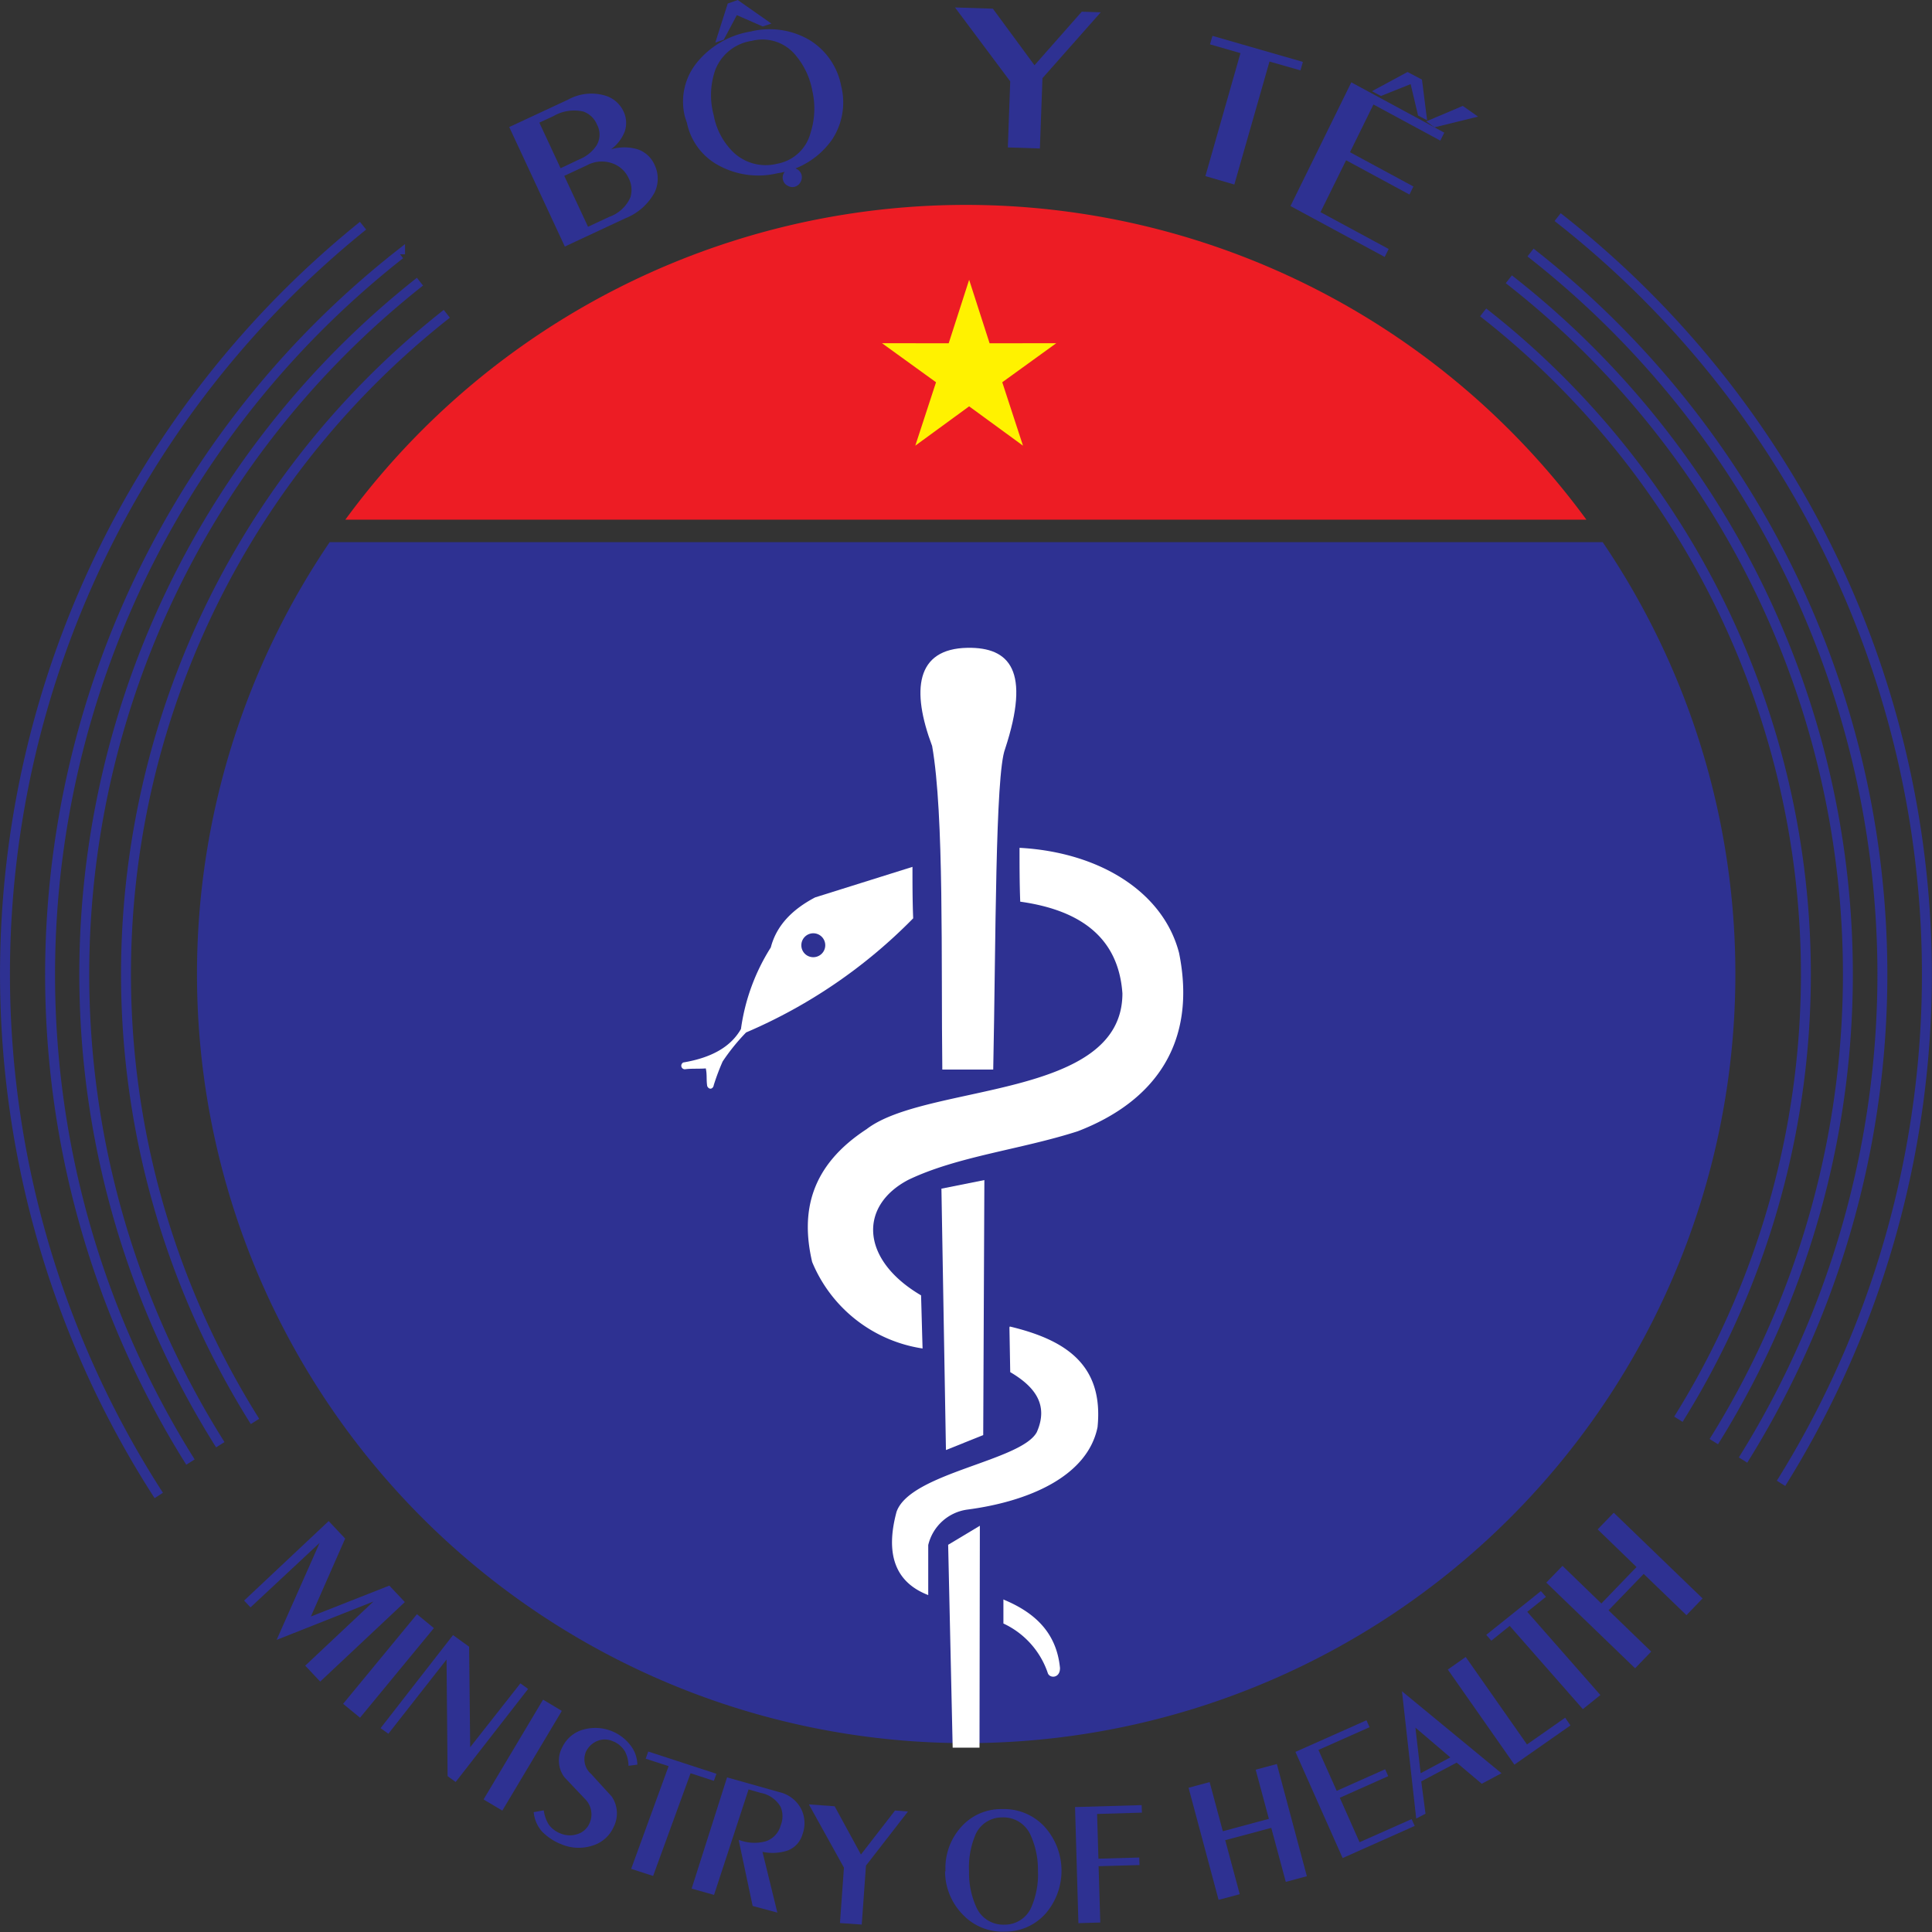 <svg id="Layer_1" data-name="Layer 1" xmlns="http://www.w3.org/2000/svg" viewBox="0 0 218.19 218.23"><rect x="0" y="0" width="218.19" height="218.23" fill="#333333" stroke="none"/><defs><style>.cls-1{fill:#ed1c24;}.cls-1,.cls-2,.cls-3,.cls-4{fill-rule:evenodd;}.cls-2,.cls-6,.cls-7{fill:#2e3192;}.cls-3{fill:#fff200;}.cls-4{fill:#fff;}.cls-5{fill:none;stroke-miterlimit:2.61;stroke-width:1.12px;}.cls-5,.cls-7{stroke:#2e3192;}.cls-7{stroke-miterlimit:2.61;stroke-width:0.28px;}</style></defs><path class="cls-1" d="M179.16,58.69A86.85,86.85,0,0,0,39,58.69Z"/><path class="cls-2" d="M109.1,196.86A86.86,86.86,0,0,0,181,61.23H37.23A86.86,86.86,0,0,0,109.1,196.86Z"/><polygon class="cls-3" points="109.45 31.6 111.76 38.77 119.29 38.76 113.19 43.17 115.53 50.33 109.45 45.89 103.37 50.33 105.71 43.17 99.61 38.76 107.14 38.77 109.45 31.6 109.45 31.6"/><path class="cls-4" d="M109.27,73.16c-5.88.1-6.35,4.83-4,11.09,1.37,7.78,1,24.26,1.15,36.54h5.75c.3-14.39.22-33.32,1.34-36.21,2.9-8.82.54-11.49-4.23-11.42Z"/><path class="cls-4" d="M77.11,120c3.59-.59,5.55-2,6.57-3.79A23.05,23.05,0,0,1,87.05,107c.64-2.48,2.42-4.29,5-5.65l11-3.45c0,1.94,0,3.87.08,5.81a58.73,58.73,0,0,1-18.87,12.89,23.11,23.11,0,0,0-2.65,3.28,25.69,25.69,0,0,0-1,2.66c-.06.44-.52.59-.74.12-.12-.75,0-1.24-.16-2-.66.06-1.64,0-2.3.09a.4.4,0,0,1-.27-.74Z"/><path class="cls-2" d="M91.85,108.1a1.35,1.35,0,1,0-1.35-1.34,1.34,1.34,0,0,0,1.35,1.34Z"/><path class="cls-4" d="M115.14,95.76c0,2,0,4,.08,6.07,7.16,1,11.12,4.34,11.54,10.36,0,12-22.13,10.13-28.89,15.33-6.31,4.12-7.48,9.3-6.15,15a16.09,16.09,0,0,0,12.47,9.77c-.06-2-.11-4-.17-6-6.82-4-7.08-10.09-1.43-13.05,5.55-2.66,12.69-3.41,19.12-5.48,8.74-3.36,13.49-10,11.45-20.13-1.78-6.91-9-11.39-18-11.88Z"/><polygon class="cls-4" points="106.32 134.24 111.17 133.27 111.04 162.07 106.83 163.76 106.32 134.24 106.32 134.24"/><polygon class="cls-4" points="110.66 172.31 107.08 174.46 107.59 197.37 110.62 197.37 110.66 172.31 110.66 172.31"/><path class="cls-4" d="M114,149.9l.09,5.06c2.77,1.63,4.37,3.68,3,6.78-1.76,3.27-14.31,4.6-15.84,9-1.27,4.72-.2,7.94,3.58,9.4,0-1.89,0-3.77,0-5.65a5.27,5.27,0,0,1,4.38-4c6.85-.89,13.59-3.7,14.74-9.31.73-7.19-3.81-9.91-9.9-11.37Z"/><path class="cls-4" d="M113.32,180.62c0,.91,0,1.82,0,2.73a9.53,9.53,0,0,1,5,5.56c.18.67,1.41.66,1.39-.54-.4-4.11-3-6.34-6.44-7.75Z"/><path class="cls-5" d="M189.55,160.28a94.88,94.88,0,0,0-22.05-125m26.05,127.53A99.58,99.58,0,0,0,170.4,31.54M50.46,35.44A94.86,94.86,0,0,0,28.8,160.53M47.43,31.81A99.61,99.61,0,0,0,24.88,163.16m176.26,4.36a108.53,108.53,0,0,0-25.23-143M41,25.49a108.53,108.53,0,0,0-23.07,143.4m178.92-4a103.48,103.48,0,0,0-24-136.37m-127.67.2A103.49,103.49,0,0,0,21.51,165.12"/><path class="cls-6" d="M63.72,19.85l2.69,5.76,2.4-1.12a4.1,4.1,0,0,0,2.37-2.17A2.85,2.85,0,0,0,71,20.13a3.16,3.16,0,0,0-1.61-1.59,3.54,3.54,0,0,0-3.13.14l-2.51,1.17Zm-2.81-6L63.31,19l2.11-1a4.24,4.24,0,0,0,1.94-1.56,2.37,2.37,0,0,0,.06-2.37,2.62,2.62,0,0,0-1.53-1.47,4.65,4.65,0,0,0-3.4.52l-1.58.73Zm2.91,14.06L57.51,14.35l6.63-3.09a5.46,5.46,0,0,1,4.25-.45,3.32,3.32,0,0,1,2,1.72,3,3,0,0,1,.16,2.33,4.52,4.52,0,0,1-1.54,2,5.3,5.3,0,0,1,3,0,3.2,3.2,0,0,1,1.91,1.75,3.6,3.6,0,0,1,0,3.14,6.48,6.48,0,0,1-3.36,2.93l-6.78,3.17Z"/><polygon class="cls-6" points="116.83 7.37 122.17 1.32 124.31 1.39 117.73 8.83 117.44 16.77 113.82 16.65 114.09 9.19 107.85 0.84 112.13 0.98 116.83 7.37 116.83 7.37"/><polygon class="cls-6" points="139.4 20.84 136.13 19.89 140.09 6 136.65 5.01 136.93 4.05 147.14 6.99 146.87 7.95 143.37 6.95 139.4 20.84 139.4 20.84"/><polygon class="cls-6" points="149.13 23.96 156.83 28.12 156.38 29.02 145.74 23.27 152.61 9.3 163.11 14.98 162.66 15.88 155.11 11.8 152.46 17.19 159.62 21.06 159.18 21.97 152.02 18.1 149.13 23.96 149.13 23.96"/><polygon class="cls-6" points="165.2 11.96 166.92 13.17 162.01 14.38 161.07 13.71 165.2 11.96 165.2 11.96"/><polygon class="cls-6" points="154.94 10.3 158.96 8.13 160.59 8.99 161.17 13.58 160.15 13.05 159.31 9.5 155.96 10.84 154.94 10.3 154.94 10.3"/><path class="cls-7" d="M81.64,4.37,81,4.59,82.3.51l1-.35,3.51,2.46-.66.22-3-1.31Zm8.13,16.57a.85.85,0,0,1-.71-.07.84.84,0,0,1-.48-.53.89.89,0,0,1,.06-.71.92.92,0,0,1,1.25-.43.9.9,0,0,1,.41,1.26A.89.89,0,0,1,89.77,20.94Z"/><path class="cls-6" d="M77.36,13.22A7,7,0,0,1,78.7,7.07a9.87,9.87,0,0,1,6.08-3.51,8.92,8.92,0,0,1,6.59.93A7.77,7.77,0,0,1,95,9.72a7.62,7.62,0,0,1-1,6,9.18,9.18,0,0,1-6.21,3.85,9.33,9.33,0,0,1-6.44-.79,7.06,7.06,0,0,1-3.77-4.9Zm7.57-8.61a5.24,5.24,0,0,0-4.14,3.26A8.62,8.62,0,0,0,80.6,13a7.79,7.79,0,0,0,2.29,4.26,5.31,5.31,0,0,0,4.89,1.23A4.76,4.76,0,0,0,91.54,15a9,9,0,0,0,.19-4.79,8.58,8.58,0,0,0-2.07-4.19A4.82,4.82,0,0,0,84.93,4.61Z"/><polygon class="cls-6" points="27.57 180.76 37.12 171.78 38.98 173.76 35.11 182.56 43.97 179.07 45.72 180.93 36.16 189.91 34.47 188.11 42.17 180.87 31.24 185.2 36.1 174.24 28.29 181.53 27.57 180.76 27.57 180.76"/><polygon class="cls-6" points="40.66 193.99 38.75 192.42 47.09 182.3 49 183.87 40.66 193.99 40.66 193.99"/><polygon class="cls-6" points="43.86 195.8 42.98 195.17 51.16 184.66 52.98 185.97 53.1 197.32 58.77 190.11 59.64 190.74 51.46 201.25 50.55 200.59 50.43 187.42 43.86 195.8 43.86 195.8"/><polygon class="cls-6" points="56.73 204.48 54.61 203.22 61.33 191.95 63.45 193.22 56.73 204.48 56.73 204.48"/><path class="cls-6" d="M60.24,204.66l1.17-.21a4,4,0,0,0,.57,1.62,3,3,0,0,0,1.34,1,2.7,2.7,0,0,0,1.84.08,2.18,2.18,0,0,0,1.4-1.2,2.44,2.44,0,0,0-.51-2.8l-2.3-2.43a3.13,3.13,0,0,1-.26-3.37,3.71,3.71,0,0,1,2.32-2,5,5,0,0,1,5.37,1.73,3.66,3.66,0,0,1,.8,2.21l-1,.13a3.56,3.56,0,0,0-.39-1.6,2.72,2.72,0,0,0-1.39-1.18,2.22,2.22,0,0,0-1.8,0,2.44,2.44,0,0,0-1.26,1.27,2.2,2.2,0,0,0,.66,2.47c.75.84,1.51,1.66,2.27,2.49a3.38,3.38,0,0,1,.21,3.5,3.81,3.81,0,0,1-2.49,2.1,5,5,0,0,1-3.42-.2,6.19,6.19,0,0,1-2.15-1.42,3.8,3.8,0,0,1-.94-2.15Z"/><polygon class="cls-6" points="73.76 211.86 71.28 211.06 75.51 199.46 72.92 198.62 73.21 197.81 80.91 200.32 80.62 201.12 77.99 200.26 73.76 211.86 73.76 211.86"/><path class="cls-6" d="M80.64,214l-2.53-.71,4-12.56L88,202.39a3.73,3.73,0,0,1,2.47,1.88,3.62,3.62,0,0,1,.16,2.88A2.76,2.76,0,0,1,88.92,209a5.52,5.52,0,0,1-2.81.14L87.79,216,85,215.25l-1.58-7.46.17.05a4.87,4.87,0,0,0,2.88.11,2.59,2.59,0,0,0,1.69-1.78,2.77,2.77,0,0,0,0-2.11,3.28,3.28,0,0,0-2.25-1.58l-1.37-.39L80.64,214Z"/><polygon class="cls-6" points="97.23 209.44 101.08 204.47 102.54 204.58 97.8 210.69 97.32 217.35 94.86 217.18 95.31 210.92 91.35 203.78 94.26 203.99 97.23 209.44 97.23 209.44"/><path class="cls-6" d="M109.44,211.36a9.32,9.32,0,0,0,.81,4,3.31,3.31,0,0,0,3.18,2,3.26,3.26,0,0,0,3.1-2.11,9.29,9.29,0,0,0,.69-4,9.41,9.41,0,0,0-.83-4,3.34,3.34,0,0,0-3.21-2,3.25,3.25,0,0,0-3.08,2.11,9.43,9.43,0,0,0-.66,4Zm-2.66,0a6.93,6.93,0,0,1,1.74-5,6,6,0,0,1,4.64-2.05,6.22,6.22,0,0,1,4.74,1.92,7.41,7.41,0,0,1,.22,9.84,6.1,6.1,0,0,1-4.67,2.08,6.17,6.17,0,0,1-4.72-1.93,7,7,0,0,1-2-4.9Z"/><polygon class="cls-6" points="124.26 217.12 121.79 217.19 121.41 204.08 128.93 203.86 128.96 204.71 123.9 204.86 124.05 209.91 128.66 209.78 128.69 210.63 124.07 210.76 124.26 217.12 124.26 217.12"/><polygon class="cls-6" points="140.01 213.92 137.62 214.56 134.23 201.9 136.61 201.26 138.1 206.81 143.3 205.41 141.81 199.86 144.2 199.22 147.59 211.89 145.21 212.53 143.57 206.43 138.37 207.82 140.01 213.92 140.01 213.92"/><polygon class="cls-6" points="153.54 208.05 159.42 205.44 159.77 206.21 151.63 209.84 146.3 197.85 154.32 194.28 154.67 195.06 148.9 197.63 150.96 202.25 156.43 199.81 156.78 200.59 151.31 203.03 153.54 208.05 153.54 208.05"/><path class="cls-6" d="M163.79,198.47l-3.94-3.36.59,5.15,3.35-1.79Zm5.8,1.78-2.25,1.2-2.83-2.39-4,2.12.48,3.65-1.05.55L158.33,191l11.26,9.28Z"/><polygon class="cls-6" points="177.36 194.86 171.03 199.29 163.51 188.55 165.53 187.13 172.45 197.01 176.76 193.99 177.36 194.86 177.36 194.86"/><polygon class="cls-6" points="180.74 191.43 178.76 193.02 170.5 183.62 168.42 185.29 167.85 184.63 174.02 179.69 174.59 180.34 172.48 182.03 180.74 191.43 180.74 191.43"/><polygon class="cls-6" points="186.48 186.52 184.66 188.41 174.63 178.73 176.46 176.84 180.85 181.09 184.82 176.97 180.43 172.72 182.25 170.84 192.28 180.52 190.46 182.41 185.63 177.75 181.66 181.86 186.48 186.52 186.48 186.52"/></svg>